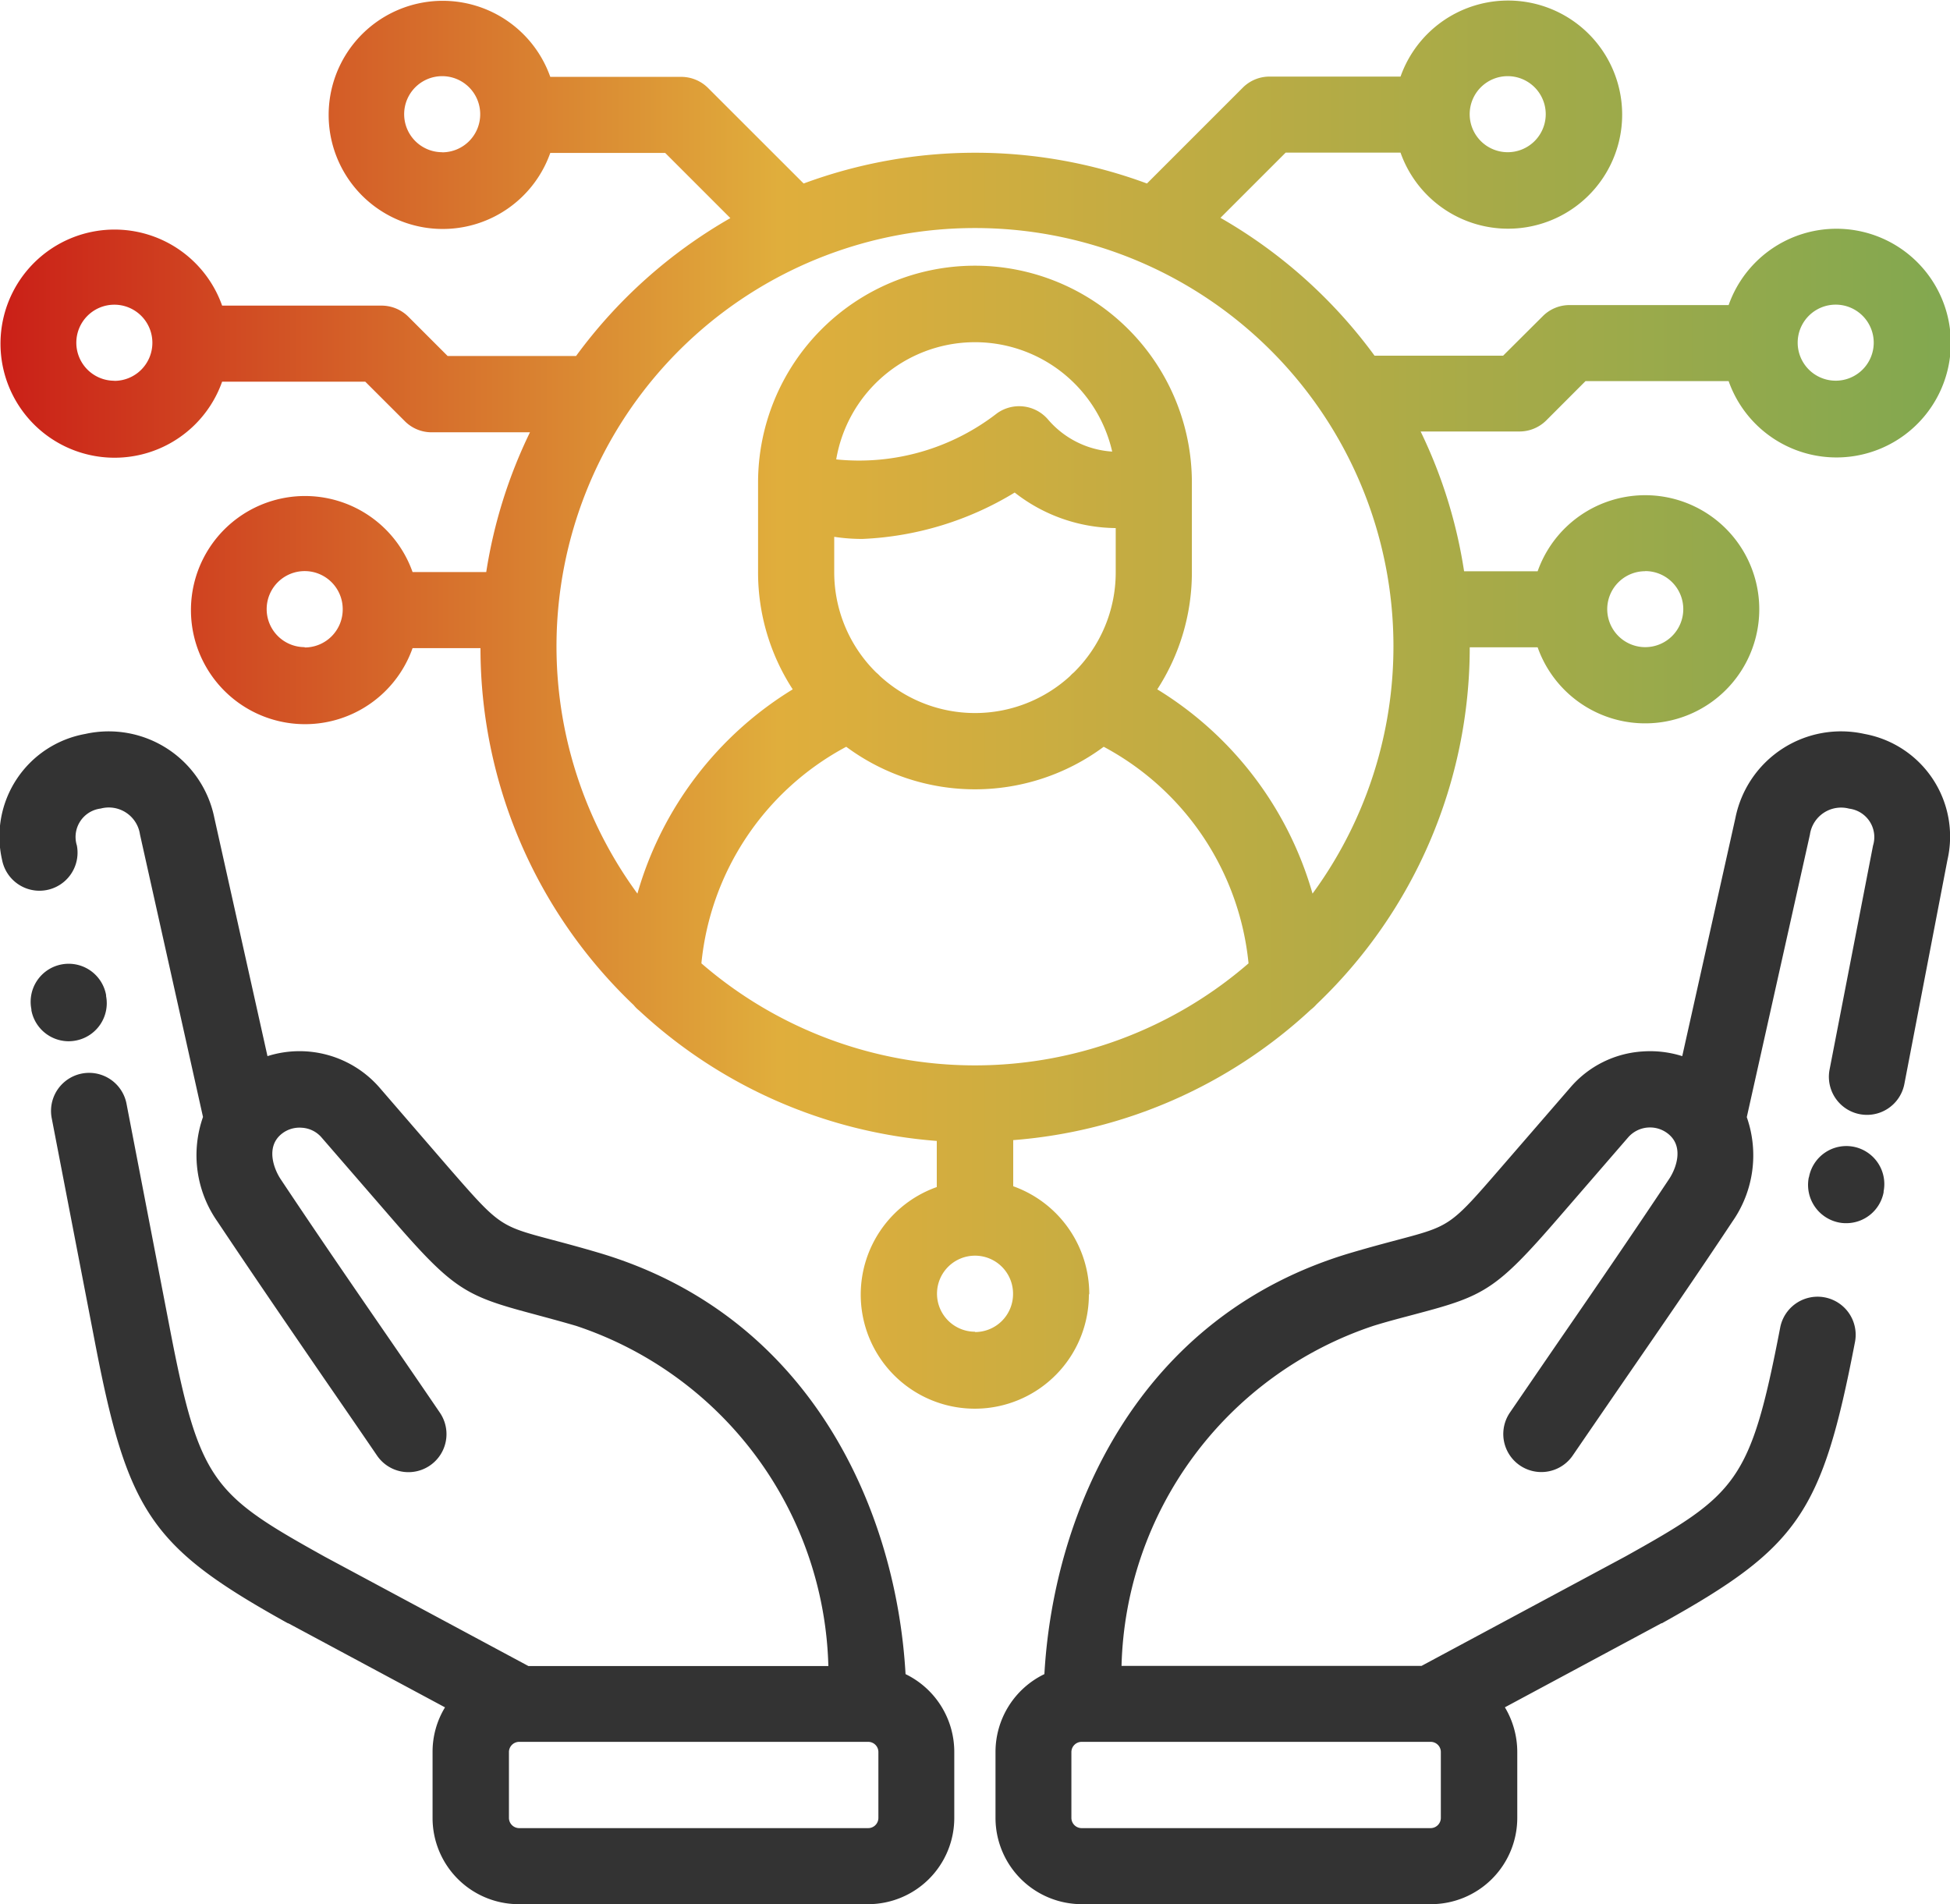 <svg xmlns="http://www.w3.org/2000/svg" xmlns:xlink="http://www.w3.org/1999/xlink" width="35.897" height="35.053" viewBox="0 0 35.897 35.053">
  <defs>
    <linearGradient id="linear-gradient" y1="0.5" x2="1" y2="0.5" gradientUnits="objectBoundingBox">
      <stop offset="0" stop-color="#ca1e17"/>
      <stop offset="0.4" stop-color="#e0ae3c"/>
      <stop offset="1" stop-color="#81a850"/>
    </linearGradient>
  </defs>
  <g id="Grupo_65" data-name="Grupo 65" transform="translate(-1015.348 -260.974)">
    <path id="Trazado_421" data-name="Trazado 421" d="M1049.672,274.485a1.983,1.983,0,0,0-2.377,1.545l-.979,4.386a1.961,1.961,0,0,0-.734-.086,1.908,1.908,0,0,0-1.324.661l-1.28,1.478c-.927,1.07-.927,1.07-1.894,1.327-.225.06-.506.134-.848.235-3.947,1.157-5.494,4.783-5.662,7.761a1.591,1.591,0,0,0-.9,1.431v1.218a1.589,1.589,0,0,0,1.588,1.586h6.429a1.589,1.589,0,0,0,1.588-1.586v-1.218a1.6,1.6,0,0,0-.228-.82l2.881-1.547.009,0c2.518-1.4,2.948-2.03,3.555-5.178a.7.7,0,0,0-1.377-.265c-.549,2.845-.795,3.068-2.853,4.215l-3.75,2.013h-5.522a6.78,6.78,0,0,1,4.639-6.261c.324-.1.584-.163.814-.226,1.229-.325,1.451-.444,2.594-1.765l1.277-1.475a.534.534,0,0,1,.754-.055c.276.238.129.63,0,.822-.666,1-1.32,1.955-1.955,2.876-.324.471-.646.942-.974,1.421a.7.7,0,1,0,1.158.788c.326-.476.648-.944.97-1.413.639-.927,1.3-1.884,1.969-2.893a2.126,2.126,0,0,0,.264-1.921l1.162-5.2a.58.58,0,0,1,.723-.479.528.528,0,0,1,.439.68l-.8,4.124a.7.7,0,0,0,1.377.264l.793-4.124A1.92,1.92,0,0,0,1049.672,274.485Zm-7.8,19.956a.189.189,0,0,1-.186.186h-6.429a.189.189,0,0,1-.186-.186v-1.218a.189.189,0,0,1,.186-.184h6.431a.187.187,0,0,1,.184.184Z" fill="#333"/>
    <path id="Trazado_422" data-name="Trazado 422" d="M1049.471,282.084a.7.7,0,0,0-.821.554l-.006.018a.706.706,0,0,0,.559.823.652.652,0,0,0,.133.012.7.7,0,0,0,.687-.569l0-.017A.7.7,0,0,0,1049.471,282.084Z" fill="#333"/>
    <path id="Trazado_423" data-name="Trazado 423" d="M1032.018,291.792c-.168-2.978-1.715-6.6-5.663-7.761-.339-.1-.621-.175-.847-.235-.967-.257-.967-.257-1.9-1.327l-1.277-1.478a1.952,1.952,0,0,0-2.059-.575l-.978-4.386a1.984,1.984,0,0,0-2.377-1.545,1.919,1.919,0,0,0-1.531,2.317.7.7,0,1,0,1.377-.264.527.527,0,0,1,.439-.68.58.58,0,0,1,.723.478l1.16,5.2a2.125,2.125,0,0,0,.263,1.921c.674,1.009,1.332,1.968,1.971,2.9.322.467.645.936.969,1.411a.7.7,0,1,0,1.158-.788c-.326-.479-.648-.948-.973-1.42-.634-.921-1.291-1.876-1.957-2.877-.128-.192-.273-.584,0-.822a.526.526,0,0,1,.389-.127.517.517,0,0,1,.365.182l1.278,1.475c1.142,1.319,1.365,1.437,2.593,1.765.231.063.491.131.815.226a6.785,6.785,0,0,1,4.641,6.261h-5.522l-3.75-2.013c-2.061-1.147-2.307-1.37-2.853-4.215l-.795-4.123a.7.7,0,0,0-1.377.266l.795,4.121c.605,3.149,1.037,3.78,3.554,5.178l.008,0,2.883,1.547a1.569,1.569,0,0,0-.229.82v1.218a1.586,1.586,0,0,0,1.586,1.585h6.43a1.587,1.587,0,0,0,1.588-1.585v-1.218A1.591,1.591,0,0,0,1032.018,291.792Zm-.5,2.649a.188.188,0,0,1-.186.186h-6.43a.189.189,0,0,1-.185-.186v-1.218a.189.189,0,0,1,.185-.184h6.43a.187.187,0,0,1,.186.184Z" fill="#333"/>
    <path id="Trazado_424" data-name="Trazado 424" d="M1016.744,280.129a.7.7,0,0,0,.557-.819l0-.019a.7.7,0,1,0-1.375.263l0,.019a.7.7,0,0,0,.687.569A.75.75,0,0,0,1016.744,280.129Z" fill="#333"/>
    <path id="Trazado_425" data-name="Trazado 425" d="M1035.4,284.793a2.108,2.108,0,0,0-1.4-1.982v-.849a9.076,9.076,0,0,0,5.477-2.4.714.714,0,0,0,.107-.1,9.075,9.075,0,0,0,2.82-6.572h1.25a2.1,2.1,0,1,0,0-1.4H1042.3a9.012,9.012,0,0,0-.8-2.573h1.809a.7.7,0,0,0,.5-.2l.726-.727h2.635a2.105,2.105,0,1,0,0-1.4h-2.924a.694.694,0,0,0-.5.207l-.728.725h-2.366a9.151,9.151,0,0,0-2.837-2.538l1.2-1.2h2.115a2.1,2.1,0,1,0,0-1.4h-2.406a.692.692,0,0,0-.5.206l-1.762,1.762a9.1,9.1,0,0,0-6.32,0l-1.764-1.763a.7.7,0,0,0-.494-.2h-2.406a2.1,2.1,0,1,0,0,1.4h2.115l1.2,1.2a9.15,9.15,0,0,0-2.84,2.538h-2.365l-.727-.727a.7.7,0,0,0-.5-.2h-2.924a2.1,2.1,0,1,0,0,1.4h2.635l.727.726a.694.694,0,0,0,.494.206h1.811a9.047,9.047,0,0,0-.805,2.573h-1.356a2.1,2.1,0,1,0,0,1.4h1.25a9.069,9.069,0,0,0,2.821,6.572.617.617,0,0,0,.1.1,9.063,9.063,0,0,0,5.479,2.4v.849a2.1,2.1,0,1,0,2.8,1.982Zm13.741-18.211a.7.7,0,1,1-.7.7A.7.7,0,0,1,1049.141,266.582Zm-6.038-4.206a.7.7,0,1,1-.7.7A.7.7,0,0,1,1043.1,262.376Zm-19.615,1.4a.7.7,0,1,1,.7-.7A.7.7,0,0,1,1023.488,263.778Zm-6.035,4.207a.7.7,0,1,1,.7-.7A.7.7,0,0,1,1017.453,267.985Zm10.807,10.723a5.082,5.082,0,0,1,2.666-3.985,3.978,3.978,0,0,0,4.74,0,5.088,5.088,0,0,1,2.666,3.987,7.691,7.691,0,0,1-10.072,0Zm2.445-7.85a3.36,3.36,0,0,0,.522.039,5.858,5.858,0,0,0,2.8-.854,3.056,3.056,0,0,0,1.86.654v.813a2.584,2.584,0,0,1-.772,1.846.523.523,0,0,0-.068.065,2.589,2.589,0,0,1-3.5,0,.709.709,0,0,0-.069-.065,2.588,2.588,0,0,1-.773-1.846v-.652Zm.037-1.427a2.591,2.591,0,0,1,5.08-.142,1.694,1.694,0,0,1-1.178-.587.7.7,0,0,0-.943-.117A4.141,4.141,0,0,1,1030.742,269.431Zm14.893,2.058a.7.7,0,1,1-.7.7A.7.7,0,0,1,1045.635,271.489Zm-24.678,1.4a.7.7,0,1,1,.7-.7A.7.7,0,0,1,1020.957,272.893Zm12.34-7.715a7.7,7.7,0,0,1,6.213,12.252,6.5,6.5,0,0,0-2.858-3.76,3.957,3.957,0,0,0,.637-2.16v-1.646a3.993,3.993,0,0,0-7.986,0v1.646a3.949,3.949,0,0,0,.638,2.16,6.5,6.5,0,0,0-2.859,3.76,7.7,7.7,0,0,1,6.215-12.252Zm0,20.317a.7.7,0,1,1,.7-.7A.7.7,0,0,1,1033.3,285.495Z" fill="url(#linear-gradient)"/>
  </g>
</svg>

